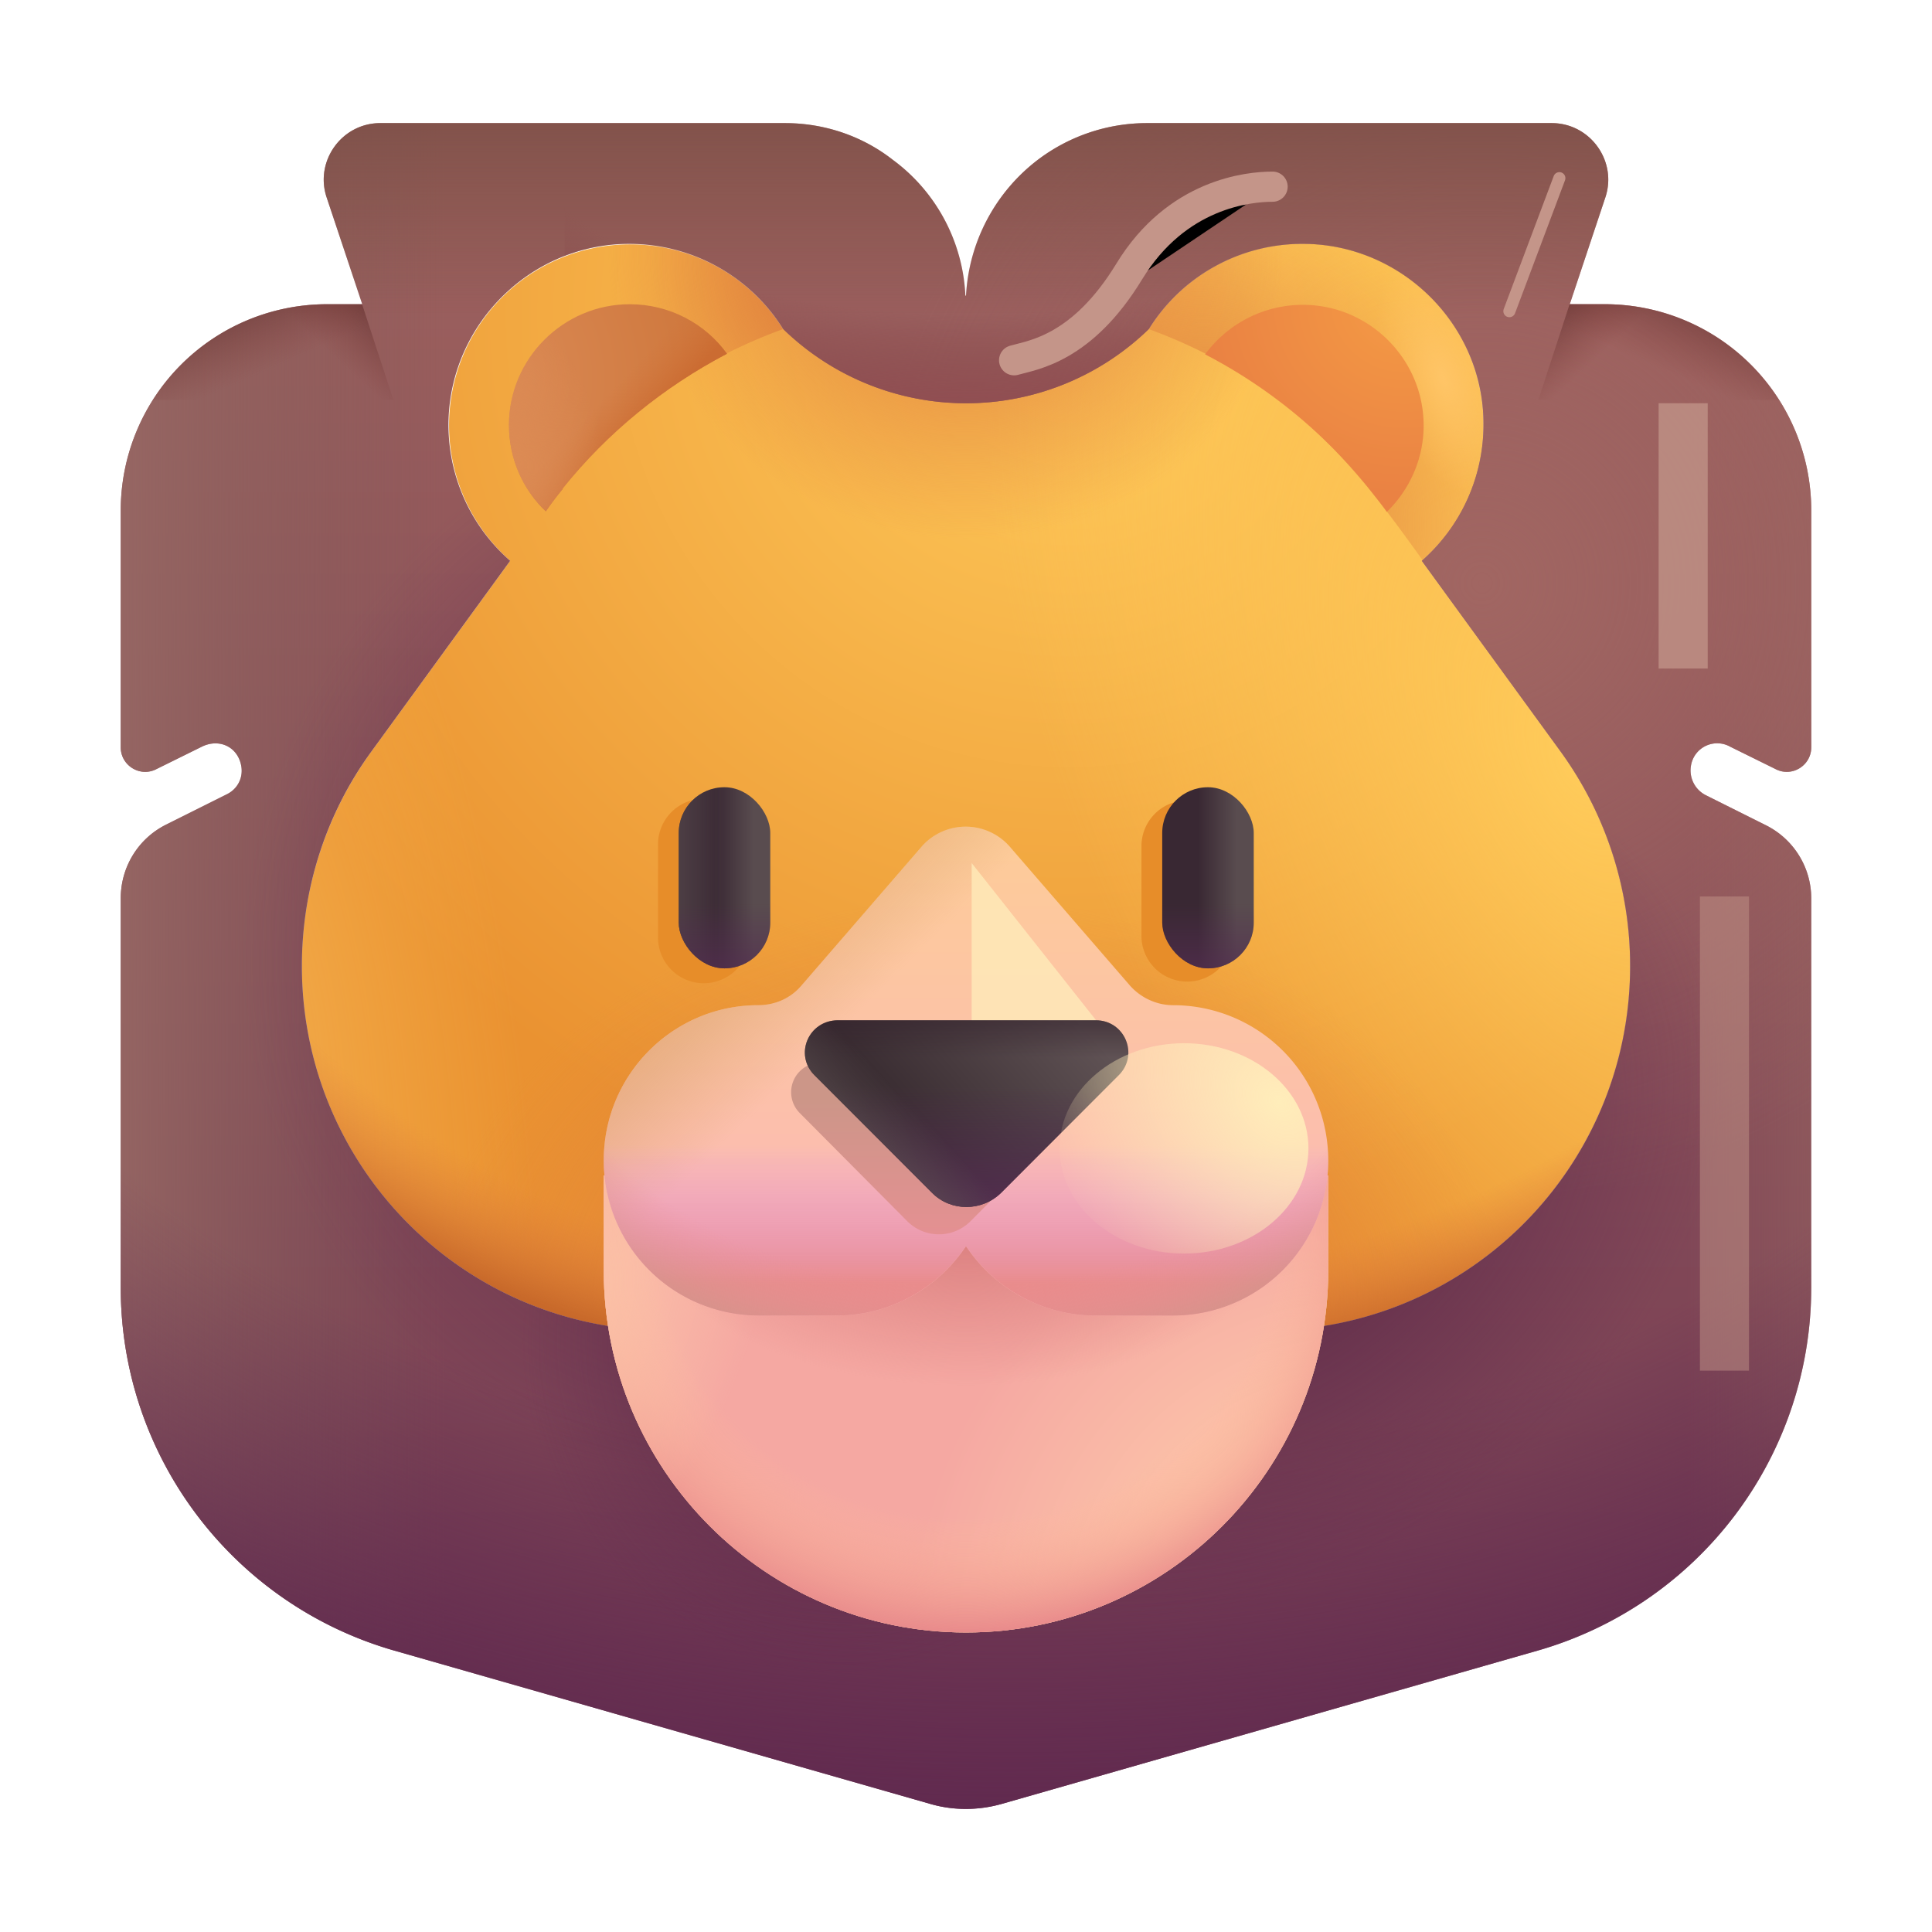 <svg width="100%" height="100%" viewBox="0 0 32 32" xmlns="http://www.w3.org/2000/svg"><path fill="url(#a)" d="m25.85 12.449-2.3-3.16c.63-.55 1.02-1.35 1.02-2.25a2.996 2.996 0 0 0-5.54-1.59c-.94-.36-1.96-.55-3.03-.55s-2.09.2-3.03.55a2.996 2.996 0 1 0-4.52 3.84l-2.3 3.16A6.04 6.04 0 0 0 5 15.999c0 3.34 2.7 6.04 6.04 6.04h9.92c3.34 0 6.04-2.7 6.04-6.04 0-1.27-.4-2.52-1.15-3.55"/><path fill="url(#b)" d="m25.85 12.449-2.3-3.16c.63-.55 1.02-1.35 1.02-2.25a2.996 2.996 0 0 0-5.54-1.59c-.94-.36-1.96-.55-3.03-.55s-2.09.2-3.03.55a2.996 2.996 0 1 0-4.52 3.84l-2.3 3.16A6.04 6.04 0 0 0 5 15.999c0 3.34 2.7 6.04 6.04 6.04h9.92c3.34 0 6.04-2.7 6.04-6.04 0-1.27-.4-2.52-1.15-3.55"/><path fill="url(#c)" fill-opacity=".4" d="m25.85 12.449-2.3-3.16c.63-.55 1.02-1.35 1.02-2.25a2.996 2.996 0 0 0-5.54-1.59c-.94-.36-1.96-.55-3.03-.55s-2.09.2-3.03.55a2.996 2.996 0 1 0-4.52 3.84l-2.3 3.16A6.04 6.04 0 0 0 5 15.999c0 3.34 2.7 6.04 6.04 6.04h9.92c3.34 0 6.04-2.7 6.04-6.04 0-1.27-.4-2.52-1.15-3.55"/><path fill="url(#d)" d="m25.85 12.449-2.3-3.16c.63-.55 1.02-1.35 1.02-2.25a2.996 2.996 0 0 0-5.54-1.59c-.94-.36-1.96-.55-3.03-.55s-2.09.2-3.03.55a2.996 2.996 0 1 0-4.52 3.84l-2.3 3.16A6.04 6.04 0 0 0 5 15.999c0 3.34 2.7 6.04 6.04 6.04h9.92c3.34 0 6.04-2.7 6.04-6.04 0-1.27-.4-2.52-1.15-3.55"/><path fill="url(#e)" d="m25.85 12.449-2.3-3.16c.63-.55 1.02-1.35 1.02-2.25a2.996 2.996 0 0 0-5.54-1.59c-.94-.36-1.96-.55-3.03-.55s-2.09.2-3.03.55a2.996 2.996 0 1 0-4.52 3.84l-2.3 3.16A6.04 6.04 0 0 0 5 15.999c0 3.34 2.7 6.04 6.04 6.04h9.92c3.34 0 6.04-2.7 6.04-6.04 0-1.27-.4-2.52-1.15-3.55"/><path fill="url(#f)" d="m25.85 12.449-2.3-3.16c.63-.55 1.02-1.35 1.02-2.25a2.996 2.996 0 0 0-5.54-1.59c-.94-.36-1.96-.55-3.03-.55s-2.09.2-3.03.55a2.996 2.996 0 1 0-4.52 3.84l-2.3 3.16A6.04 6.04 0 0 0 5 15.999c0 3.34 2.7 6.04 6.04 6.04h9.92c3.34 0 6.04-2.7 6.04-6.04 0-1.27-.4-2.52-1.15-3.55"/><path fill="url(#g)" d="m23.562 9.278-.007-.01c-1.006-1.4-2.167-3.014-4.715-3.883v-.006q.096.034.19.07a2.996 2.996 0 0 1 5.54 1.59c0 .894-.385 1.69-1.008 2.24"/><path fill="url(#h)" d="m23.562 9.278-.007-.01c-1.006-1.4-2.167-3.014-4.715-3.883v-.006q.096.034.19.07a2.996 2.996 0 0 1 5.54 1.59c0 .894-.385 1.69-1.008 2.24"/><path fill="url(#i)" d="m8.434 9.278.007-.01c1.006-1.4 2.167-3.014 4.715-3.883v-.006l-.19.07a2.996 2.996 0 0 0-5.54 1.59c0 .894.385 1.69 1.008 2.24"/><path fill="url(#j)" d="M9.04 8.469c.09-.13.18-.25.28-.37v-.01c.74-.92 1.67-1.68 2.72-2.23-.36-.5-.95-.82-1.61-.82-1.1 0-2 .9-2 2 0 .56.23 1.07.61 1.43"/><path fill="url(#k)" d="M9.04 8.469c.09-.13.18-.25.28-.37v-.01c.74-.92 1.67-1.68 2.72-2.23-.36-.5-.95-.82-1.61-.82-1.1 0-2 .9-2 2 0 .56.23 1.07.61 1.43"/><path fill="url(#l)" d="M9.04 8.469c.09-.13.18-.25.28-.37v-.01c.74-.92 1.67-1.68 2.72-2.23-.36-.5-.95-.82-1.61-.82-1.1 0-2 .9-2 2 0 .56.23 1.07.61 1.43"/><path fill="url(#m)" d="M22.68 8.099c.1.13.2.25.29.38.37-.36.61-.87.61-1.43 0-1.1-.9-2-2-2-.66 0-1.25.32-1.62.82a8.5 8.5 0 0 1 2.72 2.23"/><path fill="url(#n)" d="m28.66 12.369.75.37c.27.14.59-.06.59-.36v-3.93a3.415 3.415 0 0 0-3.41-3.41H26l.59-1.77c.2-.6-.25-1.23-.89-1.23H19c-.65 0-1.28.21-1.8.6a3.03 3.03 0 0 0-1.2 2.26h-.01c-.04-.89-.48-1.72-1.2-2.25-.51-.4-1.14-.61-1.79-.61H6.3c-.64 0-1.09.63-.89 1.23L6 5.039h-.59A3.415 3.415 0 0 0 2 8.449v3.93c0 .3.32.5.59.36l.75-.37c.28-.14.58-.01.65.29.05.21-.05.41-.24.5l-1 .5c-.46.23-.75.7-.75 1.22v6.45c0 2.79 1.85 5.24 4.53 6.01l8.88 2.54c.38.11.79.11 1.18 0l8.88-2.54a6.255 6.255 0 0 0 4.53-6.01v-6.45c0-.51-.29-.98-.75-1.21l-1-.5a.46.46 0 0 1-.24-.5.44.44 0 0 1 .65-.3M27 15.999c0 3.34-2.7 6.04-6.04 6.04h-9.92c-3.34 0-6.04-2.7-6.04-6.04 0-1.28.4-2.52 1.15-3.55l2.3-3.16a2.99 2.99 0 0 1-1.02-2.36c.06-1.6 1.39-2.89 2.99-2.89 1.07 0 2.02.56 2.55 1.41a4.347 4.347 0 0 0 6.06 0 2.99 2.99 0 0 1 2.55-1.41c1.6 0 2.94 1.29 2.99 2.89.03.94-.37 1.79-1.02 2.36l2.3 3.16a6.04 6.04 0 0 1 1.15 3.55"/><path fill="url(#o)" d="m28.66 12.369.75.37c.27.14.59-.06.59-.36v-3.93a3.415 3.415 0 0 0-3.41-3.41H26l.59-1.77c.2-.6-.25-1.23-.89-1.23H19c-.65 0-1.28.21-1.8.6a3.03 3.03 0 0 0-1.2 2.26h-.01c-.04-.89-.48-1.72-1.2-2.25-.51-.4-1.14-.61-1.79-.61H6.3c-.64 0-1.09.63-.89 1.23L6 5.039h-.59A3.415 3.415 0 0 0 2 8.449v3.93c0 .3.32.5.59.36l.75-.37c.28-.14.58-.01.65.29.05.21-.05.41-.24.5l-1 .5c-.46.23-.75.7-.75 1.22v6.45c0 2.79 1.85 5.24 4.53 6.01l8.88 2.54c.38.11.79.11 1.18 0l8.88-2.54a6.255 6.255 0 0 0 4.53-6.01v-6.45c0-.51-.29-.98-.75-1.21l-1-.5a.46.46 0 0 1-.24-.5.44.44 0 0 1 .65-.3M27 15.999c0 3.34-2.7 6.04-6.04 6.04h-9.92c-3.34 0-6.04-2.7-6.04-6.04 0-1.28.4-2.52 1.15-3.55l2.3-3.16a2.99 2.99 0 0 1-1.02-2.36c.06-1.6 1.39-2.89 2.99-2.89 1.07 0 2.02.56 2.55 1.41a4.347 4.347 0 0 0 6.06 0 2.99 2.99 0 0 1 2.55-1.41c1.6 0 2.94 1.29 2.99 2.89.03.94-.37 1.79-1.02 2.36l2.3 3.16a6.04 6.04 0 0 1 1.15 3.55"/><path fill="url(#p)" d="m28.66 12.369.75.37c.27.14.59-.06.59-.36v-3.93a3.415 3.415 0 0 0-3.41-3.41H26l.59-1.77c.2-.6-.25-1.23-.89-1.23H19c-.65 0-1.28.21-1.8.6a3.03 3.03 0 0 0-1.2 2.26h-.01c-.04-.89-.48-1.72-1.2-2.25-.51-.4-1.14-.61-1.79-.61H6.3c-.64 0-1.09.63-.89 1.23L6 5.039h-.59A3.415 3.415 0 0 0 2 8.449v3.93c0 .3.32.5.59.36l.75-.37c.28-.14.58-.01.65.29.05.21-.05.41-.24.5l-1 .5c-.46.23-.75.7-.75 1.22v6.45c0 2.79 1.85 5.24 4.53 6.01l8.88 2.54c.38.11.79.11 1.18 0l8.88-2.54a6.255 6.255 0 0 0 4.53-6.01v-6.45c0-.51-.29-.98-.75-1.21l-1-.5a.46.46 0 0 1-.24-.5.44.44 0 0 1 .65-.3M27 15.999c0 3.34-2.7 6.04-6.04 6.04h-9.92c-3.34 0-6.04-2.7-6.04-6.04 0-1.28.4-2.52 1.15-3.55l2.3-3.16a2.99 2.99 0 0 1-1.02-2.36c.06-1.6 1.39-2.89 2.99-2.89 1.07 0 2.02.56 2.55 1.41a4.347 4.347 0 0 0 6.06 0 2.99 2.99 0 0 1 2.55-1.41c1.6 0 2.94 1.29 2.99 2.89.03.94-.37 1.79-1.02 2.36l2.3 3.16a6.04 6.04 0 0 1 1.15 3.55"/><path fill="url(#q)" d="m28.66 12.369.75.37c.27.14.59-.06.59-.36v-3.93a3.415 3.415 0 0 0-3.41-3.41H26l.59-1.77c.2-.6-.25-1.23-.89-1.23H19c-.65 0-1.28.21-1.8.6a3.03 3.03 0 0 0-1.2 2.26h-.01c-.04-.89-.48-1.72-1.2-2.25-.51-.4-1.14-.61-1.79-.61H6.3c-.64 0-1.09.63-.89 1.23L6 5.039h-.59A3.415 3.415 0 0 0 2 8.449v3.93c0 .3.32.5.59.36l.75-.37c.28-.14.58-.01.65.29.05.21-.05.41-.24.5l-1 .5c-.46.23-.75.7-.75 1.22v6.45c0 2.79 1.85 5.24 4.53 6.01l8.88 2.54c.38.11.79.11 1.18 0l8.88-2.54a6.255 6.255 0 0 0 4.53-6.01v-6.45c0-.51-.29-.98-.75-1.21l-1-.5a.46.46 0 0 1-.24-.5.44.44 0 0 1 .65-.3M27 15.999c0 3.34-2.7 6.04-6.04 6.04h-9.92c-3.34 0-6.04-2.7-6.04-6.04 0-1.28.4-2.52 1.15-3.55l2.3-3.16a2.99 2.99 0 0 1-1.02-2.36c.06-1.6 1.39-2.89 2.99-2.89 1.07 0 2.02.56 2.55 1.41a4.347 4.347 0 0 0 6.06 0 2.99 2.99 0 0 1 2.55-1.41c1.6 0 2.94 1.29 2.99 2.89.03.94-.37 1.79-1.02 2.36l2.3 3.16a6.04 6.04 0 0 1 1.15 3.55"/><path fill="url(#r)" d="m28.66 12.369.75.37c.27.14.59-.06.59-.36v-3.93a3.415 3.415 0 0 0-3.41-3.41H26l.59-1.77c.2-.6-.25-1.23-.89-1.23H19c-.65 0-1.28.21-1.8.6a3.03 3.03 0 0 0-1.2 2.26h-.01c-.04-.89-.48-1.72-1.2-2.25-.51-.4-1.14-.61-1.79-.61H6.3c-.64 0-1.09.63-.89 1.23L6 5.039h-.59A3.415 3.415 0 0 0 2 8.449v3.93c0 .3.32.5.59.36l.75-.37c.28-.14.58-.01.65.29.05.21-.05.41-.24.5l-1 .5c-.46.23-.75.7-.75 1.22v6.45c0 2.79 1.85 5.24 4.53 6.01l8.88 2.54c.38.11.79.11 1.18 0l8.88-2.54a6.255 6.255 0 0 0 4.53-6.01v-6.45c0-.51-.29-.98-.75-1.21l-1-.5a.46.46 0 0 1-.24-.5.44.44 0 0 1 .65-.3M27 15.999c0 3.34-2.7 6.04-6.04 6.04h-9.92c-3.34 0-6.04-2.7-6.04-6.04 0-1.28.4-2.52 1.15-3.55l2.3-3.16a2.99 2.99 0 0 1-1.02-2.36c.06-1.6 1.39-2.89 2.99-2.89 1.07 0 2.02.56 2.55 1.41a4.347 4.347 0 0 0 6.06 0 2.99 2.99 0 0 1 2.55-1.41c1.6 0 2.94 1.29 2.99 2.89.03.94-.37 1.79-1.02 2.36l2.3 3.16a6.04 6.04 0 0 1 1.15 3.55"/><path fill="url(#s)" d="m28.66 12.369.75.37c.27.14.59-.06.59-.36v-3.93a3.415 3.415 0 0 0-3.41-3.41H26l.59-1.77c.2-.6-.25-1.23-.89-1.23H19c-.65 0-1.28.21-1.8.6a3.03 3.03 0 0 0-1.2 2.26h-.01c-.04-.89-.48-1.72-1.2-2.25-.51-.4-1.14-.61-1.79-.61H6.3c-.64 0-1.09.63-.89 1.23L6 5.039h-.59A3.415 3.415 0 0 0 2 8.449v3.93c0 .3.32.5.59.36l.75-.37c.28-.14.58-.01.65.29.05.21-.05.41-.24.5l-1 .5c-.46.23-.75.7-.75 1.22v6.45c0 2.79 1.85 5.24 4.53 6.01l8.88 2.54c.38.11.79.11 1.18 0l8.88-2.54a6.255 6.255 0 0 0 4.53-6.01v-6.45c0-.51-.29-.98-.75-1.21l-1-.5a.46.46 0 0 1-.24-.5.44.44 0 0 1 .65-.3M27 15.999c0 3.34-2.7 6.04-6.04 6.04h-9.92c-3.34 0-6.04-2.7-6.04-6.04 0-1.28.4-2.52 1.15-3.55l2.3-3.16a2.99 2.99 0 0 1-1.02-2.36c.06-1.6 1.39-2.89 2.99-2.89 1.07 0 2.02.56 2.55 1.41a4.347 4.347 0 0 0 6.06 0 2.99 2.99 0 0 1 2.55-1.41c1.6 0 2.94 1.29 2.99 2.89.03.94-.37 1.79-1.02 2.36l2.3 3.16a6.04 6.04 0 0 1 1.15 3.55"/><path fill="url(#t)" d="m28.66 12.369.75.37c.27.14.59-.06.59-.36v-3.93a3.415 3.415 0 0 0-3.41-3.41H26l.59-1.77c.2-.6-.25-1.23-.89-1.23H19c-.65 0-1.28.21-1.8.6a3.03 3.03 0 0 0-1.2 2.26h-.01c-.04-.89-.48-1.72-1.2-2.25-.51-.4-1.14-.61-1.79-.61H6.3c-.64 0-1.09.63-.89 1.23L6 5.039h-.59A3.415 3.415 0 0 0 2 8.449v3.93c0 .3.32.5.59.36l.75-.37c.28-.14.58-.01.65.29.05.21-.05.41-.24.5l-1 .5c-.46.23-.75.7-.75 1.22v6.45c0 2.79 1.85 5.24 4.53 6.01l8.88 2.54c.38.11.79.11 1.18 0l8.88-2.54a6.255 6.255 0 0 0 4.53-6.01v-6.45c0-.51-.29-.98-.75-1.21l-1-.5a.46.46 0 0 1-.24-.5.44.44 0 0 1 .65-.3M27 15.999c0 3.34-2.7 6.04-6.04 6.04h-9.92c-3.34 0-6.04-2.7-6.04-6.04 0-1.28.4-2.52 1.15-3.55l2.3-3.16a2.99 2.99 0 0 1-1.02-2.36c.06-1.6 1.39-2.89 2.99-2.89 1.07 0 2.02.56 2.55 1.41a4.347 4.347 0 0 0 6.06 0 2.99 2.99 0 0 1 2.55-1.41c1.6 0 2.94 1.29 2.99 2.89.03.94-.37 1.79-1.02 2.36l2.3 3.16a6.04 6.04 0 0 1 1.15 3.55"/><path fill="url(#u)" d="m28.66 12.369.75.37c.27.14.59-.06.59-.36v-3.93a3.415 3.415 0 0 0-3.41-3.41H26l.59-1.77c.2-.6-.25-1.23-.89-1.23H19c-.65 0-1.28.21-1.8.6a3.03 3.03 0 0 0-1.2 2.26h-.01c-.04-.89-.48-1.72-1.2-2.25-.51-.4-1.14-.61-1.79-.61H6.3c-.64 0-1.09.63-.89 1.23L6 5.039h-.59A3.415 3.415 0 0 0 2 8.449v3.93c0 .3.32.5.59.36l.75-.37c.28-.14.58-.01.65.29.05.21-.05.41-.24.5l-1 .5c-.46.23-.75.7-.75 1.22v6.45c0 2.79 1.85 5.24 4.53 6.01l8.88 2.54c.38.11.79.11 1.18 0l8.88-2.54a6.255 6.255 0 0 0 4.53-6.01v-6.45c0-.51-.29-.98-.75-1.21l-1-.5a.46.46 0 0 1-.24-.5.44.44 0 0 1 .65-.3M27 15.999c0 3.34-2.7 6.04-6.04 6.04h-9.92c-3.34 0-6.04-2.7-6.04-6.04 0-1.28.4-2.52 1.15-3.55l2.3-3.16a2.99 2.99 0 0 1-1.02-2.36c.06-1.6 1.39-2.89 2.99-2.89 1.07 0 2.02.56 2.55 1.41a4.347 4.347 0 0 0 6.06 0 2.99 2.99 0 0 1 2.55-1.41c1.6 0 2.94 1.29 2.99 2.89.03.94-.37 1.79-1.02 2.36l2.3 3.16a6.04 6.04 0 0 1 1.15 3.55"/><path fill="url(#v)" d="m28.66 12.369.75.37c.27.14.59-.06.59-.36v-3.93a3.415 3.415 0 0 0-3.41-3.41H26l.59-1.77c.2-.6-.25-1.23-.89-1.23H19c-.65 0-1.28.21-1.8.6a3.03 3.03 0 0 0-1.2 2.26h-.01c-.04-.89-.48-1.72-1.2-2.25-.51-.4-1.14-.61-1.79-.61H6.3c-.64 0-1.09.63-.89 1.23L6 5.039h-.59A3.415 3.415 0 0 0 2 8.449v3.93c0 .3.32.5.59.36l.75-.37c.28-.14.58-.01.65.29.05.21-.05.41-.24.5l-1 .5c-.46.23-.75.7-.75 1.22v6.45c0 2.79 1.85 5.24 4.53 6.01l8.88 2.54c.38.11.79.11 1.18 0l8.88-2.54a6.255 6.255 0 0 0 4.53-6.01v-6.45c0-.51-.29-.98-.75-1.21l-1-.5a.46.46 0 0 1-.24-.5.44.44 0 0 1 .65-.3M27 15.999c0 3.34-2.7 6.04-6.04 6.04h-9.92c-3.34 0-6.04-2.7-6.04-6.04 0-1.28.4-2.52 1.15-3.55l2.3-3.16a2.99 2.99 0 0 1-1.02-2.36c.06-1.6 1.39-2.89 2.99-2.89 1.07 0 2.02.56 2.55 1.41a4.347 4.347 0 0 0 6.06 0 2.99 2.99 0 0 1 2.55-1.41c1.6 0 2.94 1.29 2.99 2.89.03.94-.37 1.79-1.02 2.36l2.3 3.16a6.04 6.04 0 0 1 1.15 3.55"/><path fill="url(#w)" d="M22 2.039h-3c-.65 0-1.28.21-1.8.6a3.03 3.03 0 0 0-1.2 2.26h-.01c-.04-.89-.48-1.72-1.2-2.25-.51-.4-1.14-.61-1.79-.61H9.352v2.2a3.004 3.004 0 0 1 3.618 1.21 4.347 4.347 0 0 0 6.06 0A2.99 2.99 0 0 1 22 4.069z"/><path fill="url(#x)" d="M2.532 6.623h3.984l-.519-1.584H5.41a3.42 3.42 0 0 0-2.878 1.584"/><path fill="url(#y)" d="M2.532 6.623h3.984l-.519-1.584H5.41a3.42 3.42 0 0 0-2.878 1.584"/><path fill="url(#z)" d="M29.464 6.623H25.48l.518-1.584h.588a3.42 3.42 0 0 1 2.878 1.584"/><path fill="url(#A)" d="M29.464 6.623H25.48l.518-1.584h.588a3.42 3.42 0 0 1 2.878 1.584"/><path fill="#FFDEA3" d="M16 27.039c-3.31 0-6-2.69-6-6v-1.57h12v1.57c0 3.31-2.69 6-6 6"/><path fill="url(#B)" d="M16 27.039c-3.31 0-6-2.69-6-6v-1.57h12v1.57c0 3.31-2.69 6-6 6"/><path fill="url(#C)" d="M16 27.039c-3.31 0-6-2.69-6-6v-1.57h12v1.57c0 3.31-2.69 6-6 6"/><path fill="url(#D)" d="M16 27.039c-3.31 0-6-2.69-6-6v-1.57h12v1.57c0 3.31-2.69 6-6 6"/><path fill="url(#E)" d="M16 27.039c-3.31 0-6-2.69-6-6v-1.57h12v1.57c0 3.31-2.69 6-6 6"/><g filter="url(#F)"><path fill="url(#G)" d="M19.43 16.899c-.27 0-.53-.12-.71-.32l-1.99-2.3a.97.97 0 0 0-1.47 0l-1.99 2.3c-.18.21-.44.32-.71.32-1.41 0-2.56 1.15-2.56 2.57a2.57 2.57 0 0 0 2.57 2.57h1.29c.89 0 1.68-.46 2.14-1.15.46.69 1.25 1.15 2.14 1.15h1.29a2.57 2.57 0 1 0 0-5.14"/><path fill="url(#H)" d="M19.43 16.899c-.27 0-.53-.12-.71-.32l-1.99-2.3a.97.97 0 0 0-1.47 0l-1.99 2.3c-.18.21-.44.32-.71.32-1.41 0-2.56 1.15-2.56 2.57a2.57 2.57 0 0 0 2.57 2.57h1.29c.89 0 1.68-.46 2.14-1.15.46.69 1.25 1.15 2.14 1.15h1.29a2.57 2.57 0 1 0 0-5.14"/><path fill="url(#I)" d="M19.43 16.899c-.27 0-.53-.12-.71-.32l-1.99-2.3a.97.97 0 0 0-1.47 0l-1.99 2.3c-.18.21-.44.32-.71.32-1.41 0-2.56 1.15-2.56 2.57a2.57 2.57 0 0 0 2.57 2.57h1.29c.89 0 1.68-.46 2.14-1.15.46.69 1.25 1.15 2.14 1.15h1.29a2.57 2.57 0 1 0 0-5.14"/><path fill="url(#J)" d="M19.43 16.899c-.27 0-.53-.12-.71-.32l-1.99-2.3a.97.97 0 0 0-1.47 0l-1.99 2.3c-.18.21-.44.32-.71.32-1.41 0-2.56 1.15-2.56 2.57a2.57 2.57 0 0 0 2.57 2.57h1.29c.89 0 1.68-.46 2.14-1.15.46.69 1.25 1.15 2.14 1.15h1.29a2.57 2.57 0 1 0 0-5.14"/></g><g fill="#E78D29" filter="url(#K)"><path d="M18.906 14.015a.758.758 0 1 1 1.516 0V15.5a.758.758 0 1 1-1.516 0zM10.899 14.015a.758.758 0 1 1 1.515 0V15.5a.758.758 0 1 1-1.515 0z"/></g><rect width="1.516" height="3" x="19.25" y="13.039" fill="url(#L)" rx=".758"/><rect width="1.516" height="3" x="19.25" y="13.039" fill="url(#M)" rx=".758"/><rect width="1.516" height="3" x="11.242" y="13.039" fill="url(#N)" rx=".758"/><rect width="1.516" height="3" x="11.242" y="13.039" fill="url(#O)" rx=".758"/><rect width="1.516" height="3" x="11.242" y="13.039" fill="url(#P)" rx=".758"/><g filter="url(#Q)"><path fill="#FFEDBA" fill-opacity=".75" d="M16.094 14.295v3.625l2.25-.781z"/></g><g filter="url(#R)"><path fill="url(#S)" d="m13.247 18.436 1.783 1.794a.74.74 0 0 0 1.042 0l1.782-1.794a.49.49 0 0 0-.347-.836h-3.903a.49.49 0 0 0-.357.836"/></g><path fill="url(#T)" d="m13.49 17.809 1.95 1.95c.31.31.82.31 1.14 0l1.95-1.95c.34-.34.1-.91-.38-.91h-4.27c-.49 0-.73.57-.39.91"/><path fill="url(#U)" d="m13.49 17.809 1.95 1.95c.31.31.82.31 1.14 0l1.95-1.95c.34-.34.1-.91-.38-.91h-4.27c-.49 0-.73.57-.39.91"/><path fill="url(#V)" d="m13.49 17.809 1.95 1.95c.31.31.82.31 1.14 0l1.95-1.95c.34-.34.1-.91-.38-.91h-4.27c-.49 0-.73.57-.39.91"/><path fill="url(#W)" d="m13.49 17.809 1.95 1.95c.31.31.82.31 1.14 0l1.95-1.95c.34-.34.1-.91-.38-.91h-4.27c-.49 0-.73.57-.39.91"/><g filter="url(#X)"><ellipse cx="19.611" cy="19.021" fill="url(#Y)" rx="2.061" ry="1.742"/></g><g filter="url(#Z)"><path stroke="#C49589" stroke-linecap="round" stroke-width=".5" d="M16.797 5.967c.312-.089 1.125-.188 1.906-1.469.79-1.297 1.985-1.406 2.375-1.406"/></g><g filter="url(#aa)"><path fill="#C39589" fill-opacity=".5" d="M28.156 14.848h.813v7.854h-.813z"/></g><g filter="url(#ab)"><path fill="#C39589" fill-opacity=".75" d="M27.472 6.679h.813v4.394h-.813z"/></g><g filter="url(#ac)"><path stroke="#C49589" stroke-linecap="round" stroke-width=".2" d="M25.828 2.951 25 5.154"/></g><defs><radialGradient id="a" cx="0" cy="0" r="1" gradientTransform="matrix(0 19.562 -19.438 0 17.688 5.201)" gradientUnits="userSpaceOnUse"><stop stop-color="#FFCB5A"/><stop offset=".767" stop-color="#EA9231"/></radialGradient><radialGradient id="b" cx="0" cy="0" r="1" gradientTransform="matrix(-7.313 3.562 -6.66 -13.671 26.125 12.639)" gradientUnits="userSpaceOnUse"><stop stop-color="#FFCB5A"/><stop offset="1" stop-color="#FFCB5A" stop-opacity="0"/></radialGradient><radialGradient id="c" cx="0" cy="0" r="1" gradientTransform="matrix(4.438 -.75 2.184 12.921 4 16.826)" gradientUnits="userSpaceOnUse"><stop stop-color="#FFD375"/><stop offset="1" stop-color="#FFCB5A" stop-opacity="0"/></radialGradient><radialGradient id="d" cx="0" cy="0" r="1" gradientTransform="matrix(0 -6.75 8.938 0 16 21.639)" gradientUnits="userSpaceOnUse"><stop stop-color="#DF7D3C"/><stop offset="1" stop-color="#DF7D3C" stop-opacity="0"/></radialGradient><radialGradient id="e" cx="0" cy="0" r="1" gradientTransform="matrix(0 4.625 -5.247 0 16 4.326)" gradientUnits="userSpaceOnUse"><stop stop-color="#DF7D3C"/><stop offset="1" stop-color="#DF7D3C" stop-opacity="0"/></radialGradient><radialGradient id="f" cx="0" cy="0" r="1" gradientTransform="rotate(87.138 2.478 14.79)scale(11.264 16.305)" gradientUnits="userSpaceOnUse"><stop offset=".865" stop-color="#DF7D3C" stop-opacity="0"/><stop offset="1" stop-color="#C8692A"/></radialGradient><radialGradient id="g" cx="0" cy="0" r="1" gradientTransform="matrix(3.531 -2.75 3.258 4.184 20.375 8.139)" gradientUnits="userSpaceOnUse"><stop stop-color="#DF7D3C"/><stop offset="1" stop-color="#DF7D3C" stop-opacity="0"/></radialGradient><radialGradient id="h" cx="0" cy="0" r="1" gradientTransform="rotate(161.274 11.437 5.103)scale(.973 2.036)" gradientUnits="userSpaceOnUse"><stop stop-color="#FFC567"/><stop offset="1" stop-color="#FFC362" stop-opacity="0"/></radialGradient><radialGradient id="i" cx="0" cy="0" r="1" gradientTransform="rotate(162.628 6.499 3.302)scale(3.559 4.216)" gradientUnits="userSpaceOnUse"><stop stop-color="#DF7D3C"/><stop offset="1" stop-color="#DF7D3C" stop-opacity="0"/></radialGradient><radialGradient id="j" cx="0" cy="0" r="1" gradientTransform="matrix(4.562 -.25 .263 4.802 7.812 6.264)" gradientUnits="userSpaceOnUse"><stop stop-color="#DC8C58"/><stop offset="1" stop-color="#CC7438"/></radialGradient><radialGradient id="l" cx="0" cy="0" r="1" gradientTransform="matrix(1.469 -.281 .491 2.562 8.508 7.623)" gradientUnits="userSpaceOnUse"><stop stop-color="#DC8B54"/><stop offset="1" stop-color="#DC8B54" stop-opacity="0"/></radialGradient><radialGradient id="m" cx="0" cy="0" r="1" gradientTransform="rotate(117.038 10.048 9.624)scale(3.118 3.273)" gradientUnits="userSpaceOnUse"><stop stop-color="#F49A45"/><stop offset="1" stop-color="#EA8243"/></radialGradient><radialGradient id="q" cx="0" cy="0" r="1" gradientTransform="matrix(-.438 18.635 -27.09 -.636 16.438 11.326)" gradientUnits="userSpaceOnUse"><stop offset=".689" stop-color="#612A4F" stop-opacity="0"/><stop offset="1" stop-color="#612A4F"/></radialGradient><radialGradient id="r" cx="0" cy="0" r="1" gradientTransform="rotate(136.721 10.357 9.723)scale(10.302 10.331)" gradientUnits="userSpaceOnUse"><stop stop-color="#A16662"/><stop offset="1" stop-color="#A16662" stop-opacity="0"/></radialGradient><radialGradient id="t" cx="0" cy="0" r="1" gradientTransform="matrix(-5.437 7.688 -7.386 -5.224 13.188 15.451)" gradientUnits="userSpaceOnUse"><stop stop-color="#512242"/><stop offset="1" stop-color="#612A4F" stop-opacity="0"/></radialGradient><radialGradient id="u" cx="0" cy="0" r="1" gradientTransform="matrix(-1.875 5.375 -5.164 -1.801 14.125 22.076)" gradientUnits="userSpaceOnUse"><stop stop-color="#512242"/><stop offset="1" stop-color="#612A4F" stop-opacity="0"/></radialGradient><radialGradient id="v" cx="0" cy="0" r="1" gradientTransform="rotate(56.464 -8.007 28.968)scale(6.448 8.631)" gradientUnits="userSpaceOnUse"><stop stop-color="#512242"/><stop offset="1" stop-color="#612A4F" stop-opacity="0"/></radialGradient><radialGradient id="w" cx="0" cy="0" r="1" gradientTransform="matrix(0 5.094 -12.75 0 16.094 2.264)" gradientUnits="userSpaceOnUse"><stop offset=".576" stop-color="#844649" stop-opacity="0"/><stop offset=".881" stop-color="#914E52"/></radialGradient><radialGradient id="B" cx="0" cy="0" r="1" gradientTransform="rotate(-159.264 13.755 11.455)scale(7.485)" gradientUnits="userSpaceOnUse"><stop offset=".239" stop-color="#FFCFAC"/><stop offset="1" stop-color="#F5A8A2"/></radialGradient><radialGradient id="C" cx="0" cy="0" r="1" gradientTransform="matrix(0 7.312 -7.839 0 16 20.389)" gradientUnits="userSpaceOnUse"><stop offset=".65" stop-color="#FFBC99" stop-opacity="0"/><stop offset=".906" stop-color="#E98C8C"/></radialGradient><radialGradient id="D" cx="0" cy="0" r="1" gradientTransform="matrix(3.312 1.938 -3.071 5.251 8.25 22.201)" gradientUnits="userSpaceOnUse"><stop stop-color="#FFCFAC"/><stop offset="1" stop-color="#FFCFAC" stop-opacity="0"/></radialGradient><radialGradient id="E" cx="0" cy="0" r="1" gradientTransform="matrix(0 2.812 -5.363 0 16 20.139)" gradientUnits="userSpaceOnUse"><stop stop-color="#D87B7C"/><stop offset="1" stop-color="#D87B7C" stop-opacity="0"/></radialGradient><radialGradient id="J" cx="0" cy="0" r="1" gradientTransform="matrix(0 6.125 -9.077 0 16 16.889)" gradientUnits="userSpaceOnUse"><stop offset=".76" stop-color="#E98F94" stop-opacity="0"/><stop offset="1" stop-color="#CC9688"/></radialGradient><radialGradient id="Y" cx="0" cy="0" r="1" gradientTransform="rotate(136.545 6.961 13.352)scale(3.889 5.061)" gradientUnits="userSpaceOnUse"><stop stop-color="#FFEDBA"/><stop offset="1" stop-color="#FFEDBA" stop-opacity="0"/></radialGradient><linearGradient id="k" x1="10.469" x2="9.469" y1="7.279" y2="6.357" gradientUnits="userSpaceOnUse"><stop stop-color="#CB6C32"/><stop offset=".587" stop-color="#D1743A" stop-opacity="0"/></linearGradient><linearGradient id="n" x1="16" x2="16" y1="1.73" y2="40.264" gradientUnits="userSpaceOnUse"><stop stop-color="#9F635E"/><stop offset="1" stop-color="#612A4F"/></linearGradient><linearGradient id="o" x1="1.188" x2="7.375" y1="21.264" y2="21.264" gradientUnits="userSpaceOnUse"><stop stop-color="#9A6A66"/><stop offset="1" stop-color="#7D5956" stop-opacity="0"/></linearGradient><linearGradient id="p" x1="32.625" x2="24.125" y1="21.264" y2="21.264" gradientUnits="userSpaceOnUse"><stop stop-color="#996862"/><stop offset=".551" stop-color="#996862" stop-opacity="0"/></linearGradient><linearGradient id="s" x1="16" x2="16" y1=".514" y2="5.264" gradientUnits="userSpaceOnUse"><stop stop-color="#754B42"/><stop offset="1" stop-color="#754B42" stop-opacity="0"/></linearGradient><linearGradient id="x" x1="5.313" x2="7.094" y1="5.717" y2="3.795" gradientUnits="userSpaceOnUse"><stop stop-color="#7E3835" stop-opacity="0"/><stop offset=".665" stop-color="#442524"/></linearGradient><linearGradient id="y" x1="4.719" x2="3.25" y1="6.014" y2="2.639" gradientUnits="userSpaceOnUse"><stop stop-color="#7E3835" stop-opacity="0"/><stop offset=".572" stop-color="#442524"/></linearGradient><linearGradient id="z" x1="26.683" x2="24.902" y1="5.717" y2="3.795" gradientUnits="userSpaceOnUse"><stop stop-color="#7E3835" stop-opacity="0"/><stop offset=".665" stop-color="#442524"/></linearGradient><linearGradient id="A" x1="27.277" x2="28.746" y1="6.014" y2="2.639" gradientUnits="userSpaceOnUse"><stop stop-color="#7E3835" stop-opacity="0"/><stop offset=".572" stop-color="#442524"/></linearGradient><linearGradient id="G" x1="16" x2="16" y1="13.941" y2="23.389" gradientUnits="userSpaceOnUse"><stop stop-color="#FDCC98"/><stop offset="1" stop-color="#FBB3BE"/><stop offset="1" stop-color="#F4AD92"/></linearGradient><linearGradient id="H" x1="10.781" x2="13.219" y1="15.514" y2="17.99" gradientUnits="userSpaceOnUse"><stop offset=".004" stop-color="#DAA168"/><stop offset="1" stop-color="#DAA168" stop-opacity="0"/></linearGradient><linearGradient id="I" x1="16" x2="16" y1="22.358" y2="19.201" gradientUnits="userSpaceOnUse"><stop offset=".268" stop-color="#E98C8C"/><stop offset="1" stop-color="#DC8CE9" stop-opacity="0"/></linearGradient><linearGradient id="L" x1="20.677" x2="19.843" y1="14.539" y2="14.539" gradientUnits="userSpaceOnUse"><stop offset=".225" stop-color="#594C4F"/><stop offset="1" stop-color="#392833"/></linearGradient><linearGradient id="M" x1="21.002" x2="21.002" y1="16.564" y2="14.973" gradientUnits="userSpaceOnUse"><stop stop-color="#552D52"/><stop offset="1" stop-color="#552D52" stop-opacity="0"/></linearGradient><linearGradient id="N" x1="12.67" x2="11.836" y1="14.539" y2="14.539" gradientUnits="userSpaceOnUse"><stop offset=".225" stop-color="#594C4F"/><stop offset="1" stop-color="#392833"/></linearGradient><linearGradient id="O" x1="10.781" x2="12" y1="14.539" y2="14.539" gradientUnits="userSpaceOnUse"><stop stop-color="#594C4F"/><stop offset="1" stop-color="#594C4F" stop-opacity="0"/></linearGradient><linearGradient id="P" x1="12.995" x2="12.995" y1="16.564" y2="14.973" gradientUnits="userSpaceOnUse"><stop stop-color="#552D52"/><stop offset="1" stop-color="#552D52" stop-opacity="0"/></linearGradient><linearGradient id="S" x1="15.551" x2="15.551" y1="18.162" y2="20.912" gradientUnits="userSpaceOnUse"><stop stop-color="#CC9688"/><stop offset="1" stop-color="#E98F94"/></linearGradient><linearGradient id="T" x1="18.689" x2="14.784" y1="16.326" y2="19.757" gradientUnits="userSpaceOnUse"><stop offset=".191" stop-color="#5F5254"/><stop offset="1" stop-color="#2E2127"/></linearGradient><linearGradient id="U" x1="16.438" x2="16.438" y1="17.737" y2="16.238" gradientUnits="userSpaceOnUse"><stop offset=".147" stop-color="#34222C" stop-opacity="0"/><stop offset=".873" stop-color="#34222C"/></linearGradient><linearGradient id="V" x1="17.366" x2="17.366" y1="20.251" y2="17.985" gradientUnits="userSpaceOnUse"><stop stop-color="#552D52"/><stop offset="1" stop-color="#552D52" stop-opacity="0"/></linearGradient><linearGradient id="W" x1="14.25" x2="15.283" y1="19.514" y2="18.512" gradientUnits="userSpaceOnUse"><stop stop-color="#5F5254"/><stop offset="1" stop-color="#5F5254" stop-opacity="0"/></linearGradient><filter id="F" width="12" height="8.348" x="10" y="13.691" color-interpolation-filters="sRGB" filterUnits="userSpaceOnUse"><feFlood flood-opacity="0" result="BackgroundImageFix"/><feBlend in="SourceGraphic" in2="BackgroundImageFix" result="shape"/><feColorMatrix in="SourceAlpha" result="hardAlpha" values="0 0 0 0 0 0 0 0 0 0 0 0 0 0 0 0 0 0 127 0"/><feOffset dy="-.25"/><feGaussianBlur stdDeviation=".3"/><feComposite in2="hardAlpha" k2="-1" k3="1" operator="arithmetic"/><feColorMatrix values="0 0 0 0 0.875 0 0 0 0 0.416 0 0 0 0 0.416 0 0 0 0.75 0"/><feBlend in2="shape" result="effect1_innerShadow_28327_2199"/></filter><filter id="K" width="10.523" height="4" x="10.399" y="12.757" color-interpolation-filters="sRGB" filterUnits="userSpaceOnUse"><feFlood flood-opacity="0" result="BackgroundImageFix"/><feBlend in="SourceGraphic" in2="BackgroundImageFix" result="shape"/><feGaussianBlur result="effect1_foregroundBlur_28327_2199" stdDeviation=".25"/></filter><filter id="Q" width="4.25" height="5.625" x="15.094" y="13.295" color-interpolation-filters="sRGB" filterUnits="userSpaceOnUse"><feFlood flood-opacity="0" result="BackgroundImageFix"/><feBlend in="SourceGraphic" in2="BackgroundImageFix" result="shape"/><feGaussianBlur result="effect1_foregroundBlur_28327_2199" stdDeviation=".5"/></filter><filter id="R" width="5.898" height="3.844" x="12.602" y="17.1" color-interpolation-filters="sRGB" filterUnits="userSpaceOnUse"><feFlood flood-opacity="0" result="BackgroundImageFix"/><feBlend in="SourceGraphic" in2="BackgroundImageFix" result="shape"/><feGaussianBlur result="effect1_foregroundBlur_28327_2199" stdDeviation=".25"/></filter><filter id="X" width="6.122" height="5.484" x="16.55" y="16.279" color-interpolation-filters="sRGB" filterUnits="userSpaceOnUse"><feFlood flood-opacity="0" result="BackgroundImageFix"/><feBlend in="SourceGraphic" in2="BackgroundImageFix" result="shape"/><feGaussianBlur result="effect1_foregroundBlur_28327_2199" stdDeviation=".5"/></filter><filter id="Z" width="7.281" height="5.875" x="15.297" y="1.592" color-interpolation-filters="sRGB" filterUnits="userSpaceOnUse"><feFlood flood-opacity="0" result="BackgroundImageFix"/><feBlend in="SourceGraphic" in2="BackgroundImageFix" result="shape"/><feGaussianBlur result="effect1_foregroundBlur_28327_2199" stdDeviation=".625"/></filter><filter id="aa" width="4.813" height="11.854" x="26.156" y="12.848" color-interpolation-filters="sRGB" filterUnits="userSpaceOnUse"><feFlood flood-opacity="0" result="BackgroundImageFix"/><feBlend in="SourceGraphic" in2="BackgroundImageFix" result="shape"/><feGaussianBlur result="effect1_foregroundBlur_28327_2199" stdDeviation="1"/></filter><filter id="ab" width="4.813" height="8.394" x="25.472" y="4.679" color-interpolation-filters="sRGB" filterUnits="userSpaceOnUse"><feFlood flood-opacity="0" result="BackgroundImageFix"/><feBlend in="SourceGraphic" in2="BackgroundImageFix" result="shape"/><feGaussianBlur result="effect1_foregroundBlur_28327_2199" stdDeviation="1"/></filter><filter id="ac" width="3.028" height="4.403" x="23.9" y="1.851" color-interpolation-filters="sRGB" filterUnits="userSpaceOnUse"><feFlood flood-opacity="0" result="BackgroundImageFix"/><feBlend in="SourceGraphic" in2="BackgroundImageFix" result="shape"/><feGaussianBlur result="effect1_foregroundBlur_28327_2199" stdDeviation=".5"/></filter></defs></svg>